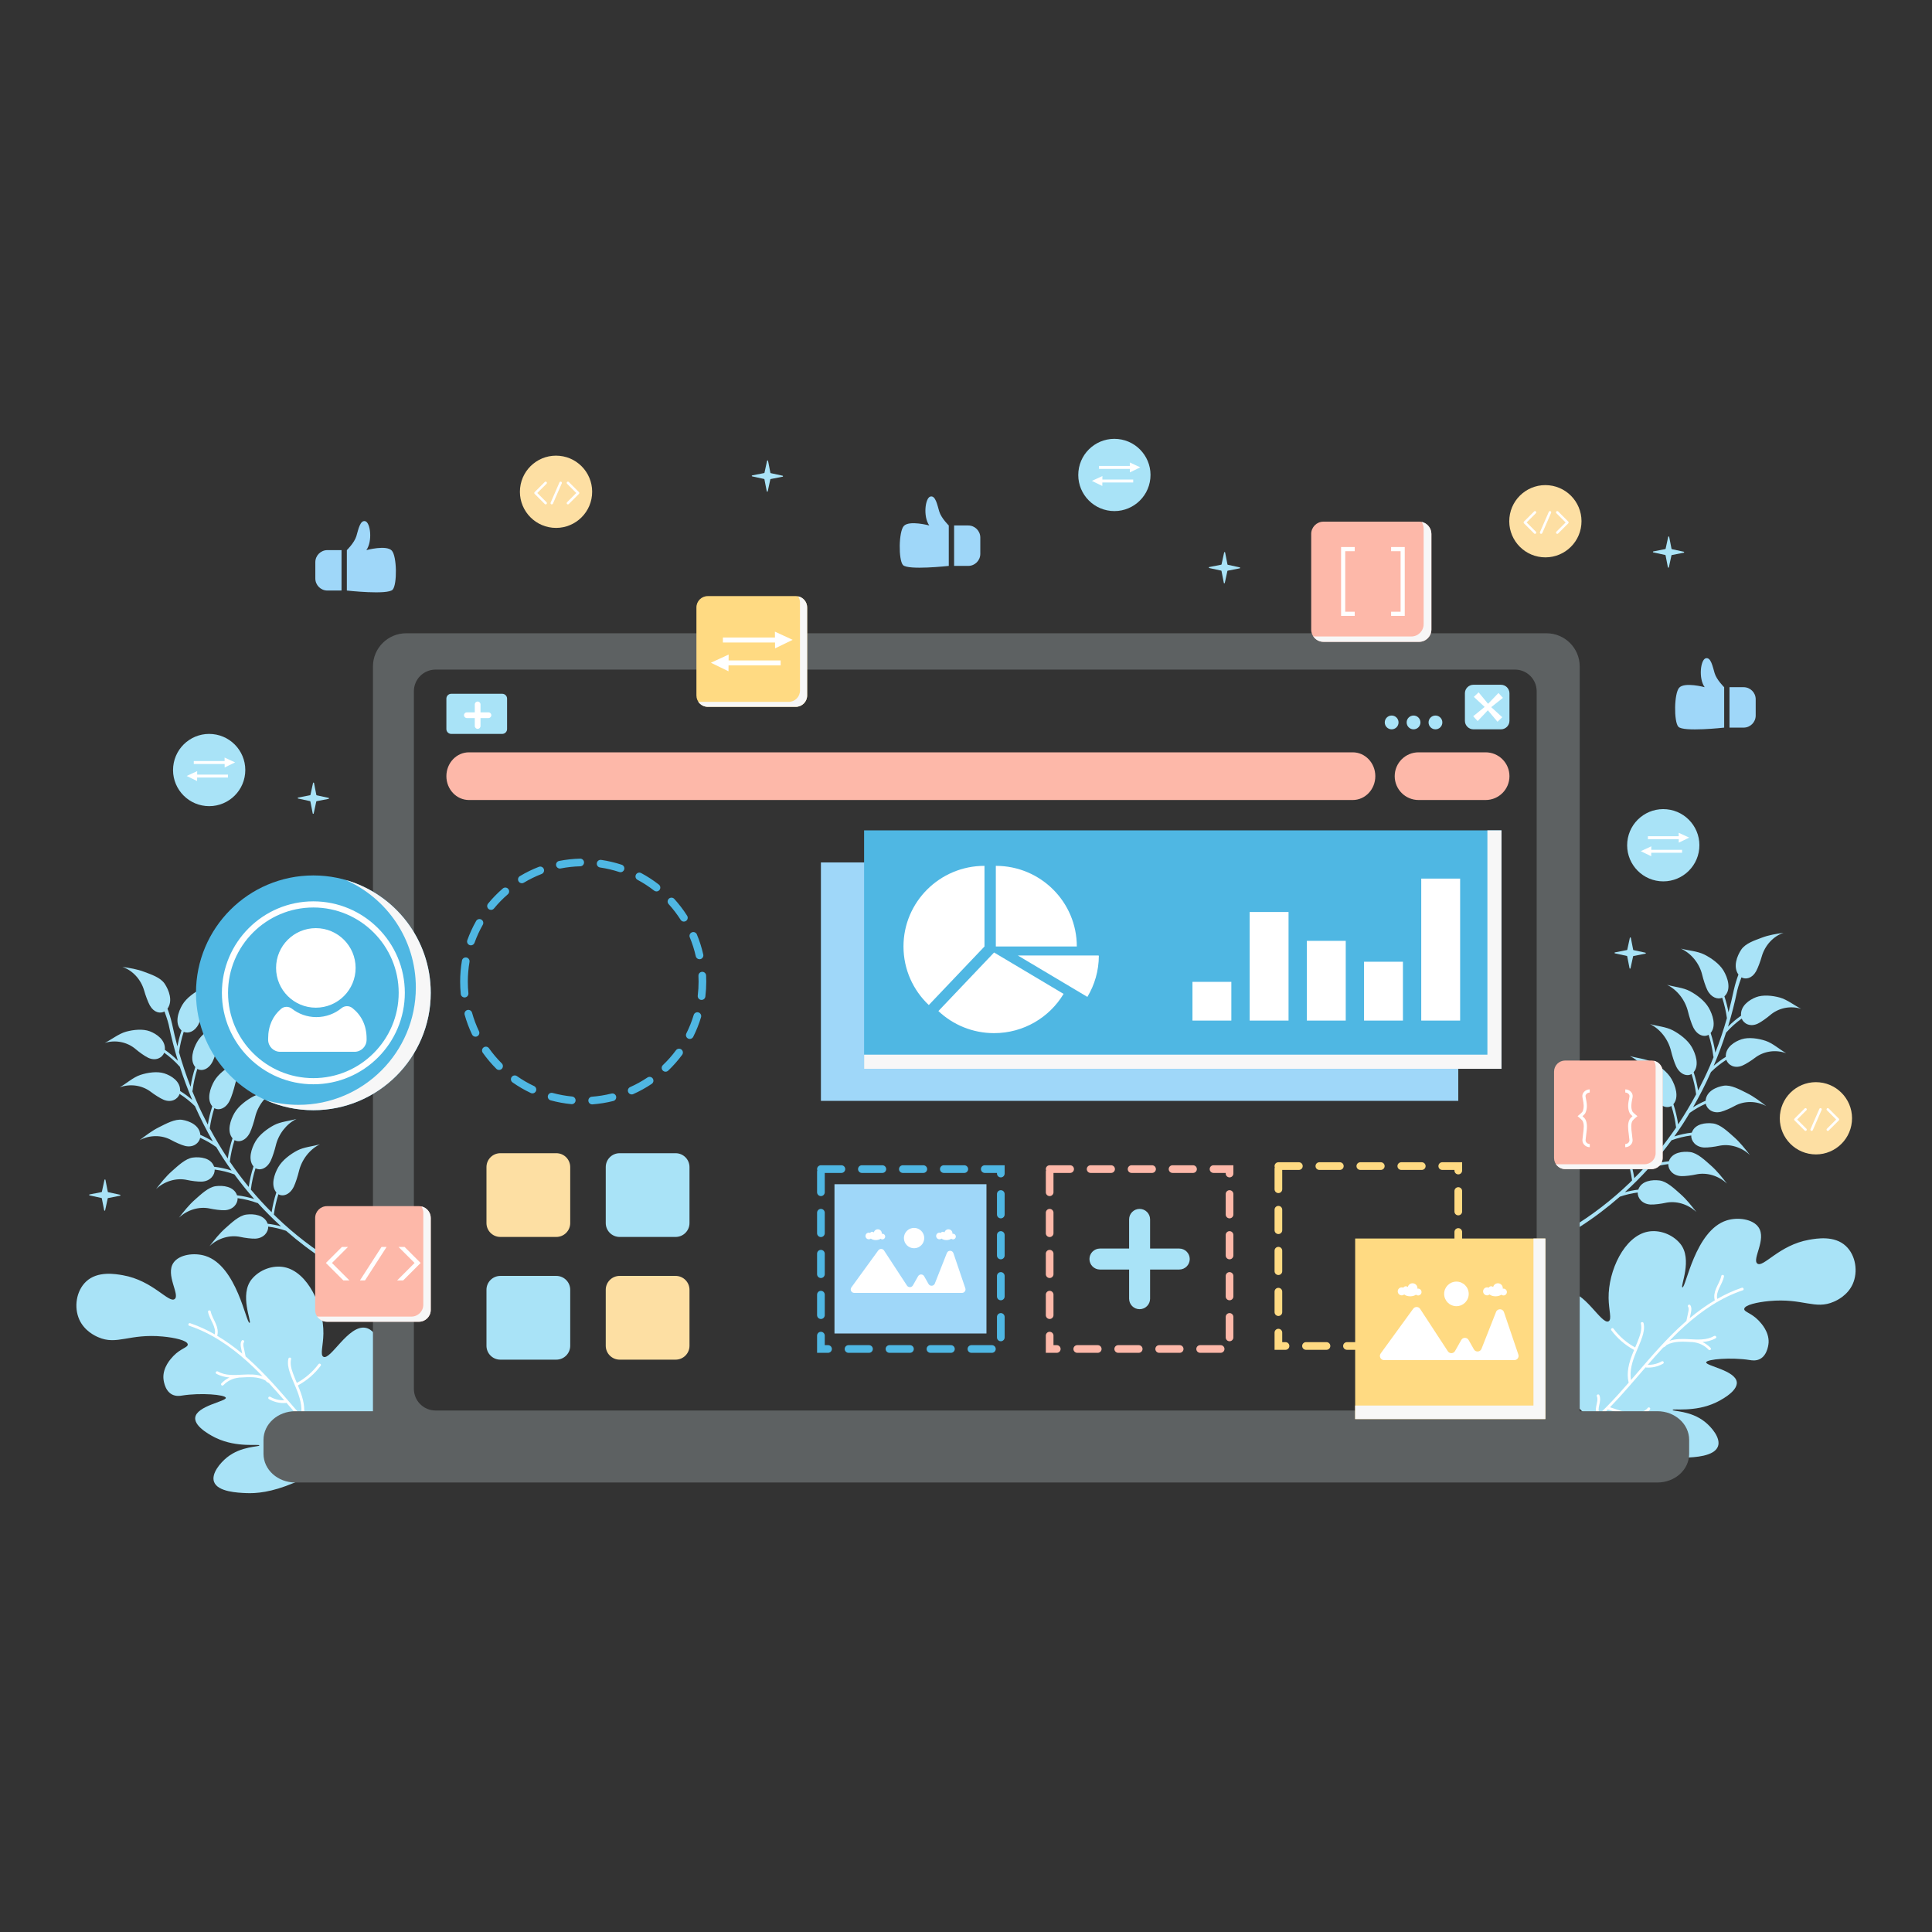 <svg id="SvgjsSvg1237" width="360" height="360" xmlns="http://www.w3.org/2000/svg" version="1.1" xmlns:xlink="http://www.w3.org/1999/xlink" xmlns:svgjs="http://svgjs.com/svgjs"><rect width="100%" height="100%" fill="#333333" stroke="none"/><defs id="SvgjsDefs1238"></defs><g id="SvgjsG1239"><svg xmlns="http://www.w3.org/2000/svg" width="360" height="360" enable-background="new 0 0 3000 2000" viewBox="0 0 3000 2000"><path fill="#a9e3f7" d="M444.265 1411.216c-9.038-3.131-18.347-5.308-27.79-6.525.309 8.334-6.693 17.97-19.922 18.663-5.958.307-17.079-1.261-22.855-2.552-16.578-3.693-35.047 1.708-48.297 14.127 7.674-9.813 15.417-19.7 24.631-27.809 9.21-8.107 21.026-19.681 32.589-21.144 11.173-1.411 28.145.23 32.979 14.256 7.037.821 14 2.157 20.849 4.025-12.551-11.424-24.605-23.47-36.105-36.122-.235.017-.484 0-.753-.102-9.924-3.674-20.192-6.176-30.624-7.506.332 8.345-6.67 18.011-19.922 18.704-5.959.309-17.078-1.261-22.852-2.548-16.582-3.697-35.054 1.706-48.303 14.123 7.679-9.816 15.422-19.7 24.632-27.808 9.214-8.108 21.03-19.682 32.593-21.142 11.171-1.413 28.145.23 32.979 14.258 9.044 1.056 17.972 2.976 26.682 5.762-10.789-12.239-21.082-24.995-30.823-38.263-9.911-3.67-20.169-6.172-30.59-7.502.334 8.351-6.675 18.014-19.918 18.707-5.963.311-17.082-1.26-22.86-2.546-16.578-3.698-35.05 1.706-48.299 14.123 7.681-9.816 15.424-19.7 24.634-27.811 9.214-8.106 21.028-19.679 32.593-21.14 11.173-1.413 28.146.23 32.977 14.262 9.208 1.075 18.297 3.046 27.156 5.914-4.577-6.407-9.056-12.906-13.376-19.538-3.61-5.551-7.025-11.25-10.453-16.937-7.878-5.658-16.254-10.449-24.991-14.341-1.716 8.239-10.712 15.667-23.476 12.59-5.754-1.39-15.97-6.083-21.159-8.986-14.899-8.322-33.802-8.291-49.417.094 9.681-7.42 19.443-14.885 30.172-20.196 10.733-5.313 24.777-13.272 36.147-11.418 10.981 1.795 26.754 8.221 27.978 23.306 6.72 2.893 13.243 6.301 19.503 10.229-10.22-17.665-19.478-35.989-27.878-54.808-7.316-7.23-15.297-13.569-23.802-18.974-2.714 7.974-12.509 14.061-24.692 9.096-5.487-2.239-14.946-8.432-19.696-12.094-13.617-10.509-32.217-13.274-48.639-7.229 10.459-5.965 20.893-15.59 32.117-19.295 11.231-3.708 26.169-5.938 37.124-2.403 10.579 3.413 25.281 12.154 24.598 27.36 6.569 4.085 12.853 8.704 18.774 13.845-7.17-16.848-13.587-34.085-19.252-51.658-.153-.095-.311-.172-.452-.33-7.216-8.048-15.204-15.169-23.797-21.298-3.063 7.847-13.103 13.432-25.03 7.803-5.363-2.536-14.511-9.245-19.065-13.165-13.094-11.253-31.503-15.017-48.139-9.851 10.696-5.405 21.783-14.374 33.145-17.486 11.357-3.105 26.078-4.647 36.836-.519 10.382 3.986 24.632 13.524 23.258 28.713 7.191 5.023 13.967 10.716 20.256 17.034-5.629-18.456-10.447-37.242-14.355-56.299-.116-.552-2.05-8.458-6.515-20.248-6.55 3.645-16.364 1.774-22.632-9.271-3.054-5.386-7.048-16.629-8.751-22.733-4.884-17.513-17.868-31.75-33.949-37.229 11.393 1.724 22.87 3.469 33.634 7.573 10.766 4.102 25.499 8.71 32.109 18.689 6.378 9.633 13.067 26.356 4.268 38.626 2.803 7.368 5.116 14.982 6.9 22.783.021.079.068.127.085.216.083.386.172.764.253 1.15.042.189.085.377.125.562 2.369 11.368 5.069 22.632 8.054 33.792 1.567-8.382 3.709-16.64 6.382-24.706-.067-.063-.145-.114-.214-.179-11.123-10.822-4.795-29.003 1.533-39.664 6.322-10.658 18.997-19.629 29.854-25.053 10.858-5.421 24.773-6.077 36.384-9.243-16.248 7.461-28.914 23.125-33.132 40.965-1.467 6.216-5.057 17.779-7.945 23.464-6.007 11.824-16.169 14.841-23.061 11.901-3.359 10.295-5.822 20.899-7.303 31.682 5.172 18.213 11.196 36.091 17.988 53.594 1.583-10.401 4.03-20.634 7.287-30.578-9.237-10.986-3.098-28.659 2.959-39.195 6.264-10.898 18.677-20.157 29.283-25.785 10.608-5.633 24.129-6.457 35.441-9.806-15.862 7.76-28.35 23.823-32.648 41.994-1.498 6.328-5.117 18.117-7.988 23.928-6.386 12.92-17.281 15.663-23.883 11.652-3.481 10.87-5.967 22.084-7.344 33.481-.052.465-.234.821-.462 1.133 1.948 4.838 3.958 9.646 6.025 14.42 5.548 12.795 11.66 25.252 18.051 37.526 1.589-9.66 3.911-19.171 6.944-28.431-9.21-10.988-3.077-28.645 2.973-39.172 6.266-10.901 18.685-20.158 29.285-25.785 10.604-5.631 24.132-6.459 35.448-9.806-15.868 7.762-28.354 23.82-32.653 41.991-1.498 6.33-5.116 18.119-7.988 23.933-6.378 12.901-17.256 15.652-23.858 11.667-3.272 10.241-5.658 20.789-7.075 31.506 8.598 16.071 17.916 31.638 27.904 46.676 1.579-10.662 4.069-21.152 7.401-31.341-9.239-10.986-3.102-28.661 2.957-39.194 6.266-10.899 18.681-20.155 29.285-25.788 10.604-5.629 24.132-6.455 35.444-9.804-15.864 7.764-28.35 23.823-32.649 41.992-1.498 6.332-5.116 18.119-7.992 23.931-6.382 12.921-17.283 15.662-23.883 11.649-3.478 10.875-5.963 22.086-7.341 33.483 0 .006-.004.006-.004.012 9.214 13.557 19.04 26.592 29.341 39.186 1.548-10.822 4.048-21.467 7.434-31.804-9.086-10.836-3.033-28.256 2.936-38.641 6.181-10.751 18.428-19.884 28.891-25.439 10.461-5.554 23.802-6.37 34.964-9.67-15.652 7.658-27.968 23.5-32.213 41.423-1.475 6.247-5.044 17.874-7.88 23.608-6.287 12.731-17.021 15.445-23.532 11.511-3.436 10.718-5.886 21.777-7.241 33.014-.01.052-.035.081-.044.133 10.241 12.276 21.047 23.99 32.282 35.231 1.577-10.463 4.037-20.758 7.309-30.763-9.234-10.984-3.097-28.659 2.961-39.192 6.262-10.901 18.677-20.157 29.281-25.788 10.604-5.631 24.136-6.455 35.444-9.804-15.864 7.76-28.35 23.823-32.648 41.994-1.498 6.328-5.117 18.117-7.988 23.926-6.378 12.906-17.256 15.657-23.858 11.671-3.264 10.22-5.646 20.746-7.062 31.439 1.297 1.274 2.521 2.623 3.824 3.88 55.917 53.772 122.719 94.191 194.942 117.939 3.214 1.058 1.676 6.631-1.54 5.575-40.794-13.414-79.902-32.035-116.314-55.409C484.468 1443.927 463.802 1428.306 444.265 1411.216zM332.306 1800.864c5.544 15.789 36.993 17.096 50.26 17.617 15.054.564 38.224-.89 73.999-15.955 18.424-7.772 43.002-18.119 68.026-38.674 1.068-.915 2.168-1.795 3.247-2.77 3.581-3.036 7.123-6.255 10.664-9.751 10.015-9.887 74.084-73.005 59.762-141.964-.672-3.291-9.471-43.81-30.876-47.592-26.622-4.689-54.065 50.774-65.177 45.031-5.515-2.853-.257-17.239-.031-36.122.523-42.253-24.217-95.969-60.922-103.075-17.354-3.365-37.884 3.627-50.239 18.565-19.895 24.099.301 66.75-3.438 67.887-5.305 1.568-19.547-88.502-68.835-103.947-17.372-5.434-40.562-2.099-49.342 10.623-12.953 18.698 10.481 49.84 1.807 56.411-9.172 6.914-33.775-28.758-80.252-36.939-11.911-2.102-39.545-6.965-57.256 9.751-15.405 14.484-19.16 40.021-10.544 59.086 7.982 17.667 24.593 25.293 29.115 27.248 29.576 13.087 48.023-5.851 100.448-.963 18.325 1.716 38.392 6.079 38.834 12.291.33 4.709-10.776 6.066-22.036 17.665-.243.247-.581.573-1.036 1.1-3.4 3.604-15.48 16.569-14.77 33.28.004.757 1.004 18.988 13.21 25.553 6.31 3.368 12.897 2.241 15.895 1.751 29.07-4.602 66.771-1.359 67.851 3.463 1.245 5.508-45.631 12.521-47.535 30.885-1.587 15.274 28.765 29.877 32.632 31.697 32.75 15.415 66.781 8.751 66.978 11.382.189 2.419-28.037.768-50.185 18.578C342.209 1771.269 327.818 1788.112 332.306 1800.864z" class="colorFEB7A3 svgShape"></path><path fill="#ffffff" d="M344.103,1651.195c1.015,0.72,2.183,0.33,2.969-0.462c6.181-6.544,14.7-10.583,23.576-11.52
			c0.178,0.021,0.312-0.087,0.436-0.128c0.643-0.027,1.28-0.044,1.925-0.066c13.096-0.714,26.916-1.892,38.937,4.44
			c0.052,0.066,0.145,0.046,0.205,0.052c0.042,0.127,0.094,0.253,0.146,0.32c1.338,1.666,3.195,2.963,5.177,3.727
			c8.135,8.786,16.042,17.764,23.908,26.824c-7.461,0.179-14.997-1.591-21.482-5.312c-1-0.564-2.216-0.514-2.961,0.463
			c-0.616,0.873-0.508,2.372,0.492,2.938c8.021,4.619,17.167,6.748,26.375,6.09c0.367-0.017,0.654-0.139,0.919-0.353
			c9.017,10.434,17.969,20.922,27.061,31.24c9.167,10.475,18.561,20.828,28.263,30.82c-9.916,3.247-19.972,6.938-30.248,8.718
			c-10.027,1.751-21.611,0.595-28.491-7.778c-1.741-2.106-5.035,0.538-3.333,2.67c5.305,6.409,13.061,9.326,21.069,9.905
			c-5.446,5.351-9.926,11.563-13.087,18.532c-1.125,2.486,2.867,3.988,3.958,1.527c3.448-7.575,8.494-14.301,14.851-19.673
			c0.133-0.106,0.18-0.253,0.286-0.391c0.946-0.049,1.832-0.103,2.76-0.242c5.913-0.747,11.654-2.455,17.339-4.225
			c6.063-1.851,12.167-3.791,18.231-5.704c6.855,6.976,13.909,13.735,21.206,20.244c1.068-0.915,2.168-1.795,3.247-2.77
			c-2.961-2.602-5.882-5.291-8.77-8.005c3.363-4.063,3.26-9.78,2.276-14.623c-0.996-4.997-3.042-10.412-0.919-15.339
			c1.035-2.527-2.897-4.021-3.957-1.529c-2.135,5.048-0.909,10.403,0.294,15.511c0.954,4.266,1.83,9.249-0.797,12.996
			c-3.485-3.33-6.934-6.743-10.351-10.185l-0.027-0.035c-12.011-12.188-23.445-24.949-34.68-37.871
			c0.073-0.114,0.146-0.227,0.193-0.374c3.602-15.082-0.56-30.503-6.143-44.563c-0.706-1.839-1.51-3.656-2.249-5.474
			c0.205-0.218,0.415-0.438,0.5-0.67c13.629-7.481,25.474-17.743,34.736-30.201c1.639-2.187-1.764-4.653-3.397-2.467
			c-8.971,12.003-20.418,21.943-33.591,29.113c0,0,0,0-0.033,0.025c-2.098-4.934-4.197-9.87-6.003-14.926
			c-2.614-7.146-4.614-14.621-2.896-22.231c0.625-2.633-3.61-3.071-4.199-0.463c-1.643,7.224-0.112,14.527,2.168,21.393
			c2.712,8.158,6.285,15.957,9.573,23.878c5.608,13.546,10.31,28.209,7.868,42.96c-2.187-2.513-4.338-4.999-6.494-7.479
			c-24.596-28.568-49.091-57.488-77.453-82.433c-0.664-0.62-1.39-1.187-2.083-1.78c-0.946-4.38-1.859-8.791-2.774-13.141
			c-0.577-2.766-1.633-6.399,0.164-8.937c1.527-2.261-1.909-4.701-3.456-2.475c-2.247,3.274-1.862,7.232-1.121,10.955
			c0.637,3.045,1.303,6.123,1.938,9.168c-12.266-10.183-25.223-19.592-38.929-27.688c0.04-0.087,0.073-0.112,0.11-0.201
			c1.716-6.185,0.338-12.405-2.116-18.26c-2.666-6.395-6.623-12.355-7.988-19.244c-0.521-2.699-4.718-2.069-4.195,0.63
			c1.278,6.576,4.654,12.289,7.457,18.302c2.322,5.083,4.315,10.917,3.002,16.571c-12.175-6.926-24.881-12.816-38.163-17.314
			c-2.604-0.865-4.131,3.096-1.527,3.961c4.125,1.394,8.214,2.878,12.219,4.529c32.935,13.461,61.797,35.275,87.396,59.702
			c4.803,4.628,9.557,9.403,14.19,14.22c-9.86-3.361-20.632-3.091-30.989-2.498c-12.789,0.685-26.719,1.73-38.273-4.974
			c-2.34-1.355-4.838,2.077-2.473,3.459c6.393,3.679,13.351,5.266,20.474,5.898c-4.743,2.271-9.065,5.405-12.704,9.254
			C342.85,1649.085,343.294,1650.588,344.103,1651.195z" class="colorFFF svgShape"></path><path fill="#a9e3f7" d="M2515.23 1358.247c9.042-3.129 18.349-5.307 27.789-6.527-.307 8.341 6.695 17.974 19.922 18.665 5.958.312 17.084-1.257 22.856-2.547 16.577-3.698 35.05 1.705 48.299 14.125-7.679-9.816-15.422-19.698-24.633-27.809-9.214-8.108-21.025-19.681-32.592-21.144-11.17-1.414-28.144.232-32.975 14.254-7.035.821-14.007 2.159-20.854 4.026 12.555-11.424 24.608-23.472 36.106-36.124.234.018.485.004.755-.098 9.921-3.676 20.191-6.178 30.626-7.508-.334 8.345 6.67 18.009 19.918 18.703 5.958.311 17.082-1.258 22.858-2.546 16.576-3.695 35.048 1.705 48.297 14.127-7.676-9.818-15.424-19.702-24.631-27.811-9.212-8.108-21.026-19.684-32.591-21.144-11.173-1.409-28.147.228-32.977 14.255-9.044 1.058-17.972 2.978-26.682 5.766 10.788-12.241 21.081-24.997 30.819-38.267 9.911-3.67 20.168-6.166 30.594-7.496-.334 8.343 6.669 18.009 19.918 18.702 5.963.311 17.079-1.259 22.856-2.55 16.578-3.695 35.052 1.709 48.301 14.127-7.678-9.817-15.42-19.7-24.635-27.811-9.21-8.108-21.026-19.679-32.594-21.142-11.168-1.411-28.149.23-32.975 14.262-9.203 1.079-18.294 3.046-27.158 5.917 4.577-6.411 9.061-12.907 13.38-19.54 3.612-5.548 7.023-11.25 10.447-16.935 7.884-5.66 16.255-10.455 24.992-14.343 1.718 8.241 10.715 15.671 23.481 12.588 5.753-1.388 15.965-6.083 21.157-8.981 14.901-8.324 33.799-8.291 49.415.089-9.68-7.419-19.438-14.884-30.171-20.196-10.733-5.312-24.775-13.268-36.145-11.412-10.984 1.793-26.757 8.217-27.977 23.3-6.72 2.892-13.245 6.303-19.502 10.232 10.216-17.663 19.474-35.991 27.874-54.809 7.32-7.23 15.302-13.569 23.802-18.974 2.716 7.971 12.509 14.061 24.696 9.093 5.49-2.236 14.947-8.432 19.69-12.094 13.623-10.507 32.221-13.27 48.646-7.229-10.466-5.961-20.893-15.585-32.122-19.293-11.231-3.708-26.165-5.94-37.12-2.402-10.579 3.413-25.281 12.152-24.596 27.364-6.577 4.083-12.855 8.702-18.777 13.841 7.171-16.849 13.586-34.084 19.25-51.658.154-.095.312-.172.455-.33 7.216-8.05 15.202-15.168 23.796-21.299 3.061 7.847 13.105 13.436 25.026 7.803 5.369-2.533 14.515-9.243 19.075-13.165 13.087-11.249 31.5-15.017 48.135-9.847-10.694-5.407-21.788-14.378-33.145-17.486-11.364-3.11-26.078-4.647-36.834-.523-10.39 3.988-24.64 13.526-23.266 28.72-7.187 5.017-13.967 10.709-20.254 17.031 5.633-18.455 10.445-37.24 14.359-56.301.114-.552 2.044-8.459 6.51-20.246 6.555 3.644 16.368 1.772 22.634-9.274 3.051-5.384 7.051-16.63 8.752-22.731 4.889-17.513 17.87-31.752 33.952-37.228-11.399 1.722-22.875 3.469-33.639 7.569-10.762 4.102-25.501 8.714-32.106 18.691-6.377 9.631-13.069 26.354-4.271 38.626-2.803 7.372-5.113 14.982-6.897 22.785-.025.081-.07.128-.091.213-.074.384-.17.766-.251 1.151-.04.185-.081.376-.12.561-2.37 11.368-5.068 22.632-8.057 33.79-1.569-8.384-3.712-16.636-6.382-24.704.066-.064.145-.114.216-.18 11.116-10.82 4.788-29.001-1.531-39.664-6.324-10.656-19.005-19.631-29.856-25.051-10.857-5.421-24.777-6.079-36.383-9.245 16.241 7.461 28.914 23.127 33.126 40.966 1.472 6.216 5.058 17.781 7.95 23.468 6.001 11.82 16.167 14.835 23.062 11.899 3.354 10.291 5.822 20.899 7.301 31.682-5.17 18.21-11.195 36.086-17.992 53.589-1.577-10.399-4.029-20.632-7.284-30.578 9.234-10.986 3.101-28.659-2.957-39.193-6.266-10.901-18.681-20.158-29.286-25.789-10.604-5.629-24.132-6.454-35.441-9.803 15.861 7.763 28.347 23.822 32.646 41.993 1.503 6.33 5.121 18.117 7.992 23.928 6.386 12.922 17.283 15.663 23.881 11.654 3.486 10.87 5.971 22.083 7.349 33.479.053.464.234.821.46 1.135-1.946 4.838-3.952 9.646-6.023 14.419-5.548 12.795-11.667 25.25-18.057 37.529-1.582-9.663-3.905-19.173-6.942-28.433 9.209-10.984 3.079-28.644-2.973-39.174-6.268-10.896-18.681-20.156-29.286-25.785-10.606-5.631-24.132-6.457-35.441-9.803 15.86 7.762 28.347 23.82 32.647 41.991 1.502 6.333 5.116 18.119 7.986 23.931 6.384 12.905 17.262 15.654 23.86 11.669 3.272 10.243 5.66 20.787 7.075 31.503-8.594 16.071-17.912 31.639-27.902 46.678-1.577-10.66-4.066-21.152-7.403-31.339 9.239-10.984 3.099-28.659-2.958-39.199-6.266-10.896-18.676-20.154-29.279-25.785-10.606-5.631-24.135-6.457-35.444-9.803 15.861 7.762 28.35 23.823 32.653 41.994 1.492 6.328 5.112 18.115 7.986 23.928 6.384 12.921 17.279 15.661 23.88 11.652 3.481 10.87 5.967 22.085 7.345 33.482 0 .004.005.006.005.008-9.214 13.561-19.047 26.594-29.342 39.188-1.548-10.824-4.05-21.47-7.436-31.804 9.083-10.839 3.033-28.256-2.938-38.641-6.183-10.751-18.424-19.885-28.889-25.439-10.463-5.556-23.806-6.37-34.962-9.67 15.648 7.658 27.97 23.5 32.207 41.427 1.482 6.243 5.05 17.872 7.88 23.603 6.295 12.732 17.026 15.445 23.537 11.513 3.435 10.719 5.888 21.777 7.245 33.016.004.048.029.079.042.128-10.245 12.281-21.047 23.993-32.28 35.234-1.584-10.465-4.039-20.756-7.315-30.763 9.239-10.986 3.1-28.659-2.957-39.195-6.268-10.898-18.681-20.156-29.281-25.785-10.61-5.631-24.136-6.457-35.446-9.805 15.859 7.764 28.348 23.822 32.65 41.993 1.498 6.329 5.113 18.118 7.986 23.931 6.376 12.903 17.254 15.654 23.86 11.669 3.258 10.218 5.646 20.743 7.063 31.438-1.296 1.272-2.52 2.623-3.829 3.882-55.916 53.768-122.715 94.19-194.942 117.937-3.212 1.056-1.673 6.629 1.546 5.573 40.788-13.414 79.902-32.034 116.313-55.407C2475.03 1390.958 2495.694 1375.339 2515.23 1358.247zM2667.697 1745.787c-5.548 15.789-36.998 17.094-50.268 17.617-15.05.563-38.218-.892-73.995-15.955-18.424-7.772-43-18.119-68.026-38.674-1.068-.915-2.167-1.796-3.251-2.77-3.577-3.038-7.118-6.258-10.66-9.753-10.013-9.886-74.085-73.003-59.762-141.963.668-3.291 9.471-43.809 30.877-47.593 26.624-4.691 54.064 50.776 65.177 45.031 5.515-2.851.258-17.237.031-36.12-.521-42.255 24.217-95.971 60.917-103.075 17.357-3.369 37.884 3.627 50.243 18.563 19.897 24.101-.299 66.75 3.44 67.885 5.299 1.572 19.545-88.502 68.833-103.945 17.374-5.434 40.563-2.097 49.342 10.625 12.953 18.696-10.478 49.838-1.801 56.411 9.162 6.911 33.774-28.761 80.249-36.941 11.909-2.102 39.543-6.963 57.257 9.753 15.401 14.48 19.157 40.02 10.542 59.085-7.984 17.667-24.594 25.292-29.115 27.246-29.579 13.089-48.025-5.849-100.448-.961-18.327 1.712-38.394 6.079-38.834 12.289-.332 4.71 10.776 6.069 22.035 17.665.244.249.581.573 1.031 1.102 3.405 3.602 15.487 16.564 14.775 33.277-.005.76-1.004 18.991-13.208 25.553-6.312 3.368-12.899 2.241-15.902 1.749-29.063-4.598-66.771-1.356-67.847 3.465-1.245 5.511 45.63 12.521 47.535 30.887 1.587 15.272-28.765 29.876-32.632 31.695-32.75 15.415-66.781 8.751-66.978 11.384-.187 2.417 28.038.768 50.184 18.574C2657.792 1716.192 2672.183 1733.035 2667.697 1745.787z" class="colorFEB7A3 svgShape"></path><path fill="#ffffff" d="M2655.896,1596.118c-1.012,0.718-2.182,0.33-2.97-0.462c-6.18-6.546-14.699-10.585-23.575-11.519
			c-0.178,0.021-0.311-0.087-0.435-0.133c-0.644-0.023-1.282-0.04-1.922-0.067c-13.102-0.709-26.92-1.89-38.939,4.442
			c-0.054,0.067-0.147,0.048-0.208,0.052c-0.045,0.129-0.093,0.255-0.145,0.32c-1.338,1.664-3.195,2.961-5.174,3.726
			c-8.137,8.787-16.042,17.764-23.911,26.823c7.458,0.181,14.997-1.587,21.483-5.307c1.002-0.566,2.22-0.519,2.965,0.46
			c0.612,0.874,0.504,2.374-0.496,2.938c-8.021,4.619-17.167,6.747-26.373,6.091c-0.366-0.019-0.653-0.141-0.918-0.354
			c-9.019,10.436-17.972,20.92-27.068,31.24c-9.162,10.478-18.557,20.831-28.262,30.823c9.915,3.247,19.975,6.938,30.252,8.716
			c10.023,1.753,21.613,0.598,28.491-7.778c1.74-2.104,5.039,0.539,3.332,2.666c-5.306,6.415-13.061,9.332-21.07,9.911
			c5.447,5.349,9.926,11.561,13.088,18.528c1.124,2.486-2.868,3.99-3.959,1.531c-3.448-7.575-8.495-14.302-14.852-19.675
			c-0.132-0.106-0.18-0.251-0.286-0.388c-0.951-0.052-1.833-0.104-2.759-0.247c-5.914-0.745-11.653-2.45-17.344-4.22
			c-6.056-1.851-12.16-3.793-18.227-5.704c-6.855,6.975-13.91,13.733-21.207,20.243c-1.068-0.915-2.167-1.796-3.251-2.77
			c2.965-2.604,5.887-5.291,8.775-8.009c-3.364-4.063-3.264-9.778-2.276-14.621c0.996-4.996,3.042-10.409,0.921-15.339
			c-1.038-2.524,2.894-4.021,3.954-1.526c2.137,5.045,0.908,10.403-0.295,15.511c-0.954,4.263-1.83,9.249,0.797,12.994
			c3.485-3.33,6.934-6.743,10.353-10.185l0.025-0.034c12.013-12.187,23.445-24.951,34.68-37.871
			c-0.073-0.116-0.15-0.228-0.193-0.374c-3.603-15.081,0.556-30.503,6.143-44.564c0.708-1.842,1.51-3.656,2.251-5.473
			c-0.208-0.218-0.415-0.44-0.502-0.67c-13.627-7.484-25.474-17.744-34.735-30.201c-1.64-2.189,1.763-4.656,3.397-2.471
			c8.97,12.005,20.417,21.945,33.589,29.113c0,0,0,0,0.031,0.029c2.1-4.938,4.199-9.872,6.004-14.926
			c2.614-7.146,4.616-14.623,2.896-22.233c-0.625-2.631,3.606-3.071,4.2-0.461c1.643,7.222,0.112,14.523-2.166,21.393
			c-2.714,8.158-6.291,15.957-9.576,23.878c-5.608,13.546-10.31,28.207-7.865,42.961c2.185-2.513,4.336-4.999,6.492-7.48
			c24.597-28.567,49.091-57.49,77.454-82.437c0.663-0.616,1.392-1.187,2.085-1.776c0.943-4.382,1.856-8.791,2.771-13.144
			c0.577-2.766,1.633-6.4-0.164-8.936c-1.528-2.26,1.909-4.7,3.461-2.476c2.242,3.276,1.858,7.23,1.116,10.955
			c-0.635,3.046-1.303,6.122-1.938,9.166c12.266-10.179,25.223-19.588,38.931-27.684c-0.046-0.089-0.074-0.114-0.112-0.202
			c-1.716-6.187-0.334-12.405,2.116-18.262c2.662-6.397,6.623-12.355,7.987-19.242c0.523-2.699,4.719-2.068,4.195,0.631
			c-1.278,6.573-4.657,12.287-7.457,18.302c-2.321,5.083-4.315,10.917-2.995,16.569c12.17-6.926,24.874-12.814,38.157-17.312
			c2.604-0.865,4.131,3.094,1.527,3.961c-4.123,1.393-8.21,2.874-12.218,4.529c-32.94,13.461-61.797,35.275-87.396,59.702
			c-4.803,4.626-9.556,9.403-14.189,14.221c9.86-3.363,20.631-3.092,30.989-2.504c12.795,0.689,26.715,1.736,38.273-4.969
			c2.341-1.353,4.838,2.079,2.478,3.461c-6.397,3.678-13.356,5.264-20.483,5.896c4.745,2.272,9.069,5.405,12.708,9.255
			C2657.149,1594.006,2656.705,1595.51,2655.896,1596.118z" class="colorFFF svgShape"></path><path fill="#5d6162" d="M2573.593,1691.321H458.494c-27.242,0-49.328,19.922-49.328,44.498v21.708
			c0,24.576,22.086,44.5,49.328,44.5h2115.099c27.242,0,49.33-19.924,49.33-44.5v-21.708
			C2622.923,1711.244,2600.835,1691.321,2573.593,1691.321z" class="color4D4D4D svgShape"></path><path fill="#5d6162" d="M2401.403,483.342H630.659c-28.424,0-51.544,23.067-51.544,51.542v1160.245
			c0,28.479,23.12,51.544,51.544,51.544h1770.744c28.45,0,51.569-23.065,51.569-51.544V534.884
			C2452.972,506.41,2429.853,483.342,2401.403,483.342z M2386.148,1656.598c0,18.588-15.084,33.622-33.647,33.622H676.344
			c-18.609,0-33.672-15.034-33.672-33.622V573.392c0-18.561,15.063-33.645,33.672-33.645h1676.157
			c18.563,0,33.647,15.083,33.647,33.645V1656.598z" class="color4D4D4D svgShape"></path><path fill="#fdb8a9" d="M2100.548 668.205H728.174c-19.35 0-35.035 16.578-35.035 37.022 0 20.449 15.685 37.026 35.035 37.026h1372.374c19.354 0 35.042-16.578 35.042-37.026C2135.589 684.783 2119.902 668.205 2100.548 668.205zM2306.858 742.254h-104.144c-20.448 0-37.026-16.578-37.026-37.026l0 0c0-20.445 16.578-37.022 37.026-37.022h104.144c20.451 0 37.024 16.578 37.024 37.022l0 0C2343.882 725.676 2327.309 742.254 2306.858 742.254z" class="colorFE8765 svgShape"></path><path fill="#a9e3f7" d="M2330.641,632.492h-42.698c-7.316,0-13.245-5.932-13.245-13.243v-42.701
				c0-7.313,5.929-13.243,13.245-13.243h42.698c7.312,0,13.241,5.93,13.241,13.243v42.701
				C2343.882,626.56,2337.952,632.492,2330.641,632.492z" class="colorFEB7A3 svgShape"></path><path fill="#ffffff" d="M2325.313,620.728c2.463-2.345,4.927-4.687,7.391-7.032c-5.702-5.211-11.404-10.421-17.107-15.633
				c6.036-4.82,12.073-9.64,18.113-14.461c-2.301-2.502-4.608-5.004-6.913-7.506c-5.376,5.587-10.758,11.173-16.14,16.76
				c-4.895-5.93-9.789-11.857-14.677-17.788c-2.469,2.345-4.93,4.689-7.399,7.034c5.589,5.206,11.171,10.411,16.759,15.619
				c-5.92,4.824-11.841,9.65-17.758,14.474c2.306,2.502,4.607,5.006,6.908,7.506c5.274-5.589,10.552-11.179,15.833-16.771
				C2315.315,608.862,2320.317,614.796,2325.313,620.728z" class="colorFFF svgShape"></path><path fill="#a9e3f7" d="M2150.241 621.784c0-5.913 4.791-10.706 10.708-10.706 5.911 0 10.702 4.792 10.702 10.706 0 5.916-4.791 10.708-10.702 10.708C2155.032 632.492 2150.241 627.699 2150.241 621.784zM2184.253 621.784c0-5.913 4.792-10.706 10.706-10.706 5.915 0 10.706 4.792 10.706 10.706 0 5.916-4.79 10.708-10.706 10.708C2189.045 632.492 2184.253 627.699 2184.253 621.784zM2218.267 621.784c0-5.913 4.793-10.706 10.708-10.706 5.911 0 10.704 4.792 10.704 10.706 0 5.916-4.793 10.708-10.704 10.708C2223.06 632.492 2218.267 627.699 2218.267 621.784zM779.842 577.301h-79.167c-4.162 0-7.536 3.375-7.536 7.538v47.234c0 4.162 3.374 7.538 7.536 7.538h79.167c4.162 0 7.537-3.375 7.537-7.538v-47.234C787.379 580.676 784.004 577.301 779.842 577.301z" class="colorFEB7A3 svgShape"></path><path fill="#ffffff" d="M758.482,606.124h-12.341v-12.341c0-2.455-1.99-4.442-4.442-4.442c-2.45,0-4.44,1.988-4.44,4.442v12.341
			h-12.341c-2.453,0-4.442,1.987-4.442,4.44c0,2.448,1.99,4.438,4.442,4.438h12.341v12.343c0,2.452,1.99,4.44,4.44,4.44
			c2.452,0,4.442-1.988,4.442-4.44v-12.343h12.341c2.45,0,4.44-1.99,4.44-4.438C762.922,608.111,760.932,606.124,758.482,606.124z" class="colorFFF svgShape"></path><path fill="#4fb7e3" d="M919.547,1214.859c-3.089,0-5.701-2.383-5.937-5.517c-0.243-3.28,2.219-6.139,5.502-6.382
					c10.229-0.766,20.435-2.415,30.337-4.904c3.175-0.795,6.43,1.131,7.234,4.326c0.799,3.191-1.139,6.426-4.33,7.233
					c-10.561,2.653-21.449,4.413-32.358,5.228C919.845,1214.854,919.697,1214.859,919.547,1214.859z M887.81,1214.533
					c-0.189,0-0.38-0.01-0.573-0.029c-10.89-1.038-21.739-3.025-32.242-5.903c-3.175-0.865-5.044-4.146-4.177-7.319
					c0.869-3.17,4.149-5.036,7.323-4.171c9.845,2.697,20.013,4.557,30.224,5.534c3.278,0.313,5.683,3.222,5.37,6.494
					C893.44,1212.224,890.843,1214.533,887.81,1214.533z M980.917,1199.415c-2.276,0-4.453-1.315-5.442-3.531
					c-1.343-3.009,0.008-6.529,3.013-7.868c9.334-4.162,18.378-9.17,26.88-14.882c2.739-1.83,6.436-1.11,8.266,1.621
					c1.834,2.734,1.109,6.436-1.622,8.27c-9.067,6.091-18.714,11.432-28.669,15.872
					C982.55,1199.249,981.73,1199.415,980.917,1199.415z M826.765,1197.8c-0.852,0-1.72-0.182-2.537-0.57
					c-9.867-4.65-19.407-10.194-28.35-16.482c-2.693-1.892-3.34-5.608-1.452-8.299c1.899-2.691,5.61-3.338,8.303-1.452
					c8.388,5.896,17.329,11.096,26.578,15.455c2.977,1.403,4.251,4.951,2.849,7.93C831.137,1196.535,828.998,1197.8,826.765,1197.8z
					 M1033.444,1164.135c-1.573,0-3.135-0.618-4.311-1.844c-2.272-2.38-2.187-6.15,0.197-8.421
					c7.409-7.079,14.254-14.833,20.341-23.055c1.959-2.643,5.685-3.199,8.335-1.241c2.643,1.955,3.199,5.687,1.241,8.333
					c-6.49,8.764-13.789,17.036-21.69,24.58C1036.401,1163.587,1034.926,1164.135,1033.444,1164.135z M774.972,1161.421
					c-1.527,0-3.046-0.579-4.208-1.734c-7.731-7.703-14.854-16.123-21.163-25.021c-1.905-2.685-1.272-6.403,1.411-8.304
					c2.687-1.906,6.403-1.274,8.308,1.411c5.926,8.353,12.602,16.25,19.853,23.47c2.332,2.324,2.341,6.096,0.017,8.426
					C778.026,1160.838,776.495,1161.421,774.972,1161.421z M1071.101,1113.27c-0.896,0-1.817-0.203-2.672-0.635
					c-2.938-1.477-4.125-5.056-2.647-8c4.602-9.154,8.431-18.762,11.382-28.553c0.951-3.149,4.27-4.934,7.424-3.988
					c3.148,0.952,4.936,4.274,3.986,7.428c-3.147,10.444-7.235,20.698-12.148,30.468
					C1075.383,1112.068,1073.284,1113.27,1071.101,1113.27z M738.394,1109.794c-2.231,0-4.361-1.253-5.386-3.396
					c-4.698-9.859-8.565-20.192-11.494-30.705c-0.886-3.172,0.971-6.453,4.141-7.338c3.172-0.888,6.455,0.969,7.336,4.141
					c2.745,9.855,6.37,19.534,10.774,28.777c1.413,2.969,0.159,6.525-2.82,7.94C740.12,1109.605,739.249,1109.794,738.394,1109.794z
					 M1089.382,1052.678c-0.238,0-0.483-0.017-0.724-0.045c-3.268-0.394-5.594-3.363-5.202-6.629
					c0.87-7.143,1.305-14.448,1.305-21.708c0-3.01-0.073-6.046-0.226-9.019c-0.16-3.289,2.374-6.083,5.654-6.245
					c3.287-0.147,6.087,2.365,6.252,5.652c0.157,3.17,0.234,6.407,0.234,9.613c0,7.737-0.469,15.523-1.39,23.138
					C1094.922,1050.458,1092.355,1052.678,1089.382,1052.678z M721.394,1048.841c-3.029,0-5.619-2.294-5.922-5.367
					c-0.632-6.33-0.95-12.776-0.95-19.179c0-10.961,0.934-21.943,2.776-32.651c0.562-3.243,3.645-5.407,6.884-4.859
					c3.243,0.56,5.415,3.641,4.859,6.886c-1.726,10.038-2.604,20.343-2.604,30.624c0,6.009,0.299,12.063,0.89,17.997
					c0.328,3.274-2.063,6.191-5.336,6.519C721.792,1048.831,721.591,1048.841,721.394,1048.841z M1086.208,989.478
					c-2.728,0-5.189-1.882-5.809-4.654c-2.247-9.984-5.376-19.837-9.306-29.288c-1.261-3.033,0.177-6.523,3.214-7.787
					c3.033-1.257,6.525,0.176,7.791,3.214c4.191,10.079,7.531,20.595,9.924,31.248c0.724,3.21-1.297,6.401-4.504,7.121
					C1087.077,989.428,1086.635,989.478,1086.208,989.478z M731.24,967.903c-0.668,0-1.343-0.112-2.007-0.353
					c-3.101-1.106-4.713-4.515-3.602-7.615c3.675-10.27,8.274-20.3,13.669-29.808c1.625-2.863,5.261-3.864,8.123-2.243
					c2.863,1.625,3.863,5.261,2.241,8.123c-5.06,8.911-9.372,18.314-12.816,27.941C735.975,966.386,733.689,967.903,731.24,967.903z
					 M1061.927,931.055c-1.967,0-3.893-0.976-5.029-2.764c-5.49-8.628-11.765-16.847-18.653-24.428
					c-2.212-2.436-2.033-6.202,0.407-8.416c2.428-2.216,6.201-2.033,8.409,0.405c7.346,8.082,14.04,16.845,19.886,26.045
					c1.772,2.778,0.951,6.461-1.826,8.226C1064.13,930.753,1063.023,931.055,1061.927,931.055z M762.466,912.844
					c-1.332,0-2.67-0.444-3.778-1.353c-2.542-2.09-2.913-5.843-0.822-8.389c6.926-8.428,14.625-16.324,22.883-23.462
					c2.494-2.149,6.253-1.877,8.405,0.612c2.147,2.492,1.873,6.255-0.612,8.405c-7.752,6.697-14.972,14.1-21.47,22.011
					C765.895,912.104,764.184,912.844,762.466,912.844z M1019.363,884.21c-1.276,0-2.571-0.411-3.657-1.262
					c-8.086-6.305-16.756-11.946-25.769-16.764c-2.905-1.552-3.997-5.16-2.449-8.063c1.548-2.9,5.154-3.996,8.067-2.446
					c9.611,5.139,18.864,11.156,27.479,17.882c2.593,2.021,3.054,5.768,1.029,8.359
					C1022.892,883.424,1021.136,884.21,1019.363,884.21z M810.368,871.479c-2.029,0-3.996-1.029-5.112-2.886
					c-1.698-2.822-0.789-6.482,2.037-8.177c9.355-5.625,19.258-10.475,29.431-14.407c3.062-1.184,6.519,0.339,7.708,3.407
					c1.187,3.066-0.343,6.521-3.413,7.708c-9.531,3.687-18.818,8.229-27.588,13.505
					C812.468,871.206,811.407,871.479,810.368,871.479z M963.54,854.385c-0.615,0-1.245-0.096-1.865-0.299
					c-9.706-3.199-19.772-5.574-29.902-7.054c-3.259-0.479-5.51-3.504-5.031-6.762c0.475-3.251,3.485-5.502,6.755-5.034
					c10.809,1.589,21.547,4.119,31.908,7.532c3.123,1.029,4.824,4.396,3.794,7.523C968.375,852.798,966.047,854.385,963.54,854.385z
					 M869.365,848.675c-2.787,0-5.272-1.961-5.836-4.799c-0.641-3.228,1.454-6.361,4.685-7c10.669-2.121,21.63-3.326,32.572-3.598
					c3.234-0.139,6.023,2.523,6.104,5.81c0.081,3.291-2.521,6.019-5.809,6.104c-10.267,0.251-20.547,1.386-30.547,3.369
					C870.143,848.638,869.749,848.675,869.365,848.675z" class="color30CFE1 svgShape"></path><path fill="#fddfa3" d="M776.954,1290.688h86.917c11.905,0,21.561,9.652,21.561,21.561v86.913c0,11.91-9.656,21.561-21.561,21.561
			h-86.917c-11.905,0-21.561-9.651-21.561-21.561v-86.913C755.393,1300.34,765.049,1290.688,776.954,1290.688z" class="colorFED791 svgShape"></path><path fill="#a9e3f7" d="M962.159 1290.688h86.917c11.909 0 21.561 9.652 21.561 21.561v86.913c0 11.91-9.652 21.561-21.561 21.561h-86.917c-11.905 0-21.561-9.651-21.561-21.561v-86.913C940.598 1300.34 950.254 1290.688 962.159 1290.688zM776.954 1481.226h86.917c11.905 0 21.561 9.654 21.561 21.559v86.917c0 11.905-9.656 21.561-21.561 21.561h-86.917c-11.905 0-21.561-9.656-21.561-21.561v-86.917C755.393 1490.88 765.049 1481.226 776.954 1481.226z" class="colorFEB7A3 svgShape"></path><path fill="#fddfa3" d="M962.159,1481.226h86.917c11.909,0,21.561,9.654,21.561,21.559v86.917
			c0,11.905-9.652,21.561-21.561,21.561h-86.917c-11.905,0-21.561-9.656-21.561-21.561v-86.917
			C940.598,1490.88,950.254,1481.226,962.159,1481.226z" class="colorFED791 svgShape"></path><rect width="989.714" height="370.236" x="1274.708" y="839.179" fill="#9fd7f9" class="colorACECF3 svgShape"></rect><path fill="#4fb7e3" d="M1540.217,1600.662h-31.802c-3.291,0-5.96-2.666-5.96-5.957s2.668-5.959,5.96-5.959h31.802
					c3.293,0,5.959,2.668,5.959,5.959S1543.51,1600.662,1540.217,1600.662z M1476.608,1600.662h-31.81
					c-3.291,0-5.955-2.666-5.955-5.957s2.664-5.959,5.955-5.959h31.81c3.291,0,5.955,2.668,5.955,5.959
					S1479.899,1600.662,1476.608,1600.662z M1412.996,1600.662h-31.804c-3.288,0-5.96-2.666-5.96-5.957s2.672-5.959,5.96-5.959
					h31.804c3.291,0,5.955,2.668,5.955,5.959S1416.287,1600.662,1412.996,1600.662z M1349.385,1600.662h-31.804
					c-3.29,0-5.955-2.666-5.955-5.957s2.665-5.959,5.955-5.959h31.804c3.288,0,5.955,2.668,5.955,5.959
					S1352.673,1600.662,1349.385,1600.662z M1285.775,1600.662h-17.026v-26.696c0-3.288,2.668-5.957,5.959-5.957
					c3.288,0,5.959,2.668,5.959,5.957v14.781h5.108c3.288,0,5.958,2.668,5.958,5.959S1289.063,1600.662,1285.775,1600.662z
					 M1554.047,1582.684c-3.29,0-5.96-2.668-5.96-5.959v-31.806c0-3.288,2.67-5.954,5.96-5.954c3.288,0,5.955,2.666,5.955,5.954
					v31.806C1560.002,1580.016,1557.336,1582.684,1554.047,1582.684z M1274.708,1548.118c-3.291,0-5.959-2.668-5.959-5.957v-31.806
					c0-3.289,2.668-5.957,5.959-5.957c3.288,0,5.959,2.668,5.959,5.957v31.806
					C1280.667,1545.45,1277.996,1548.118,1274.708,1548.118z M1554.047,1519.074c-3.29,0-5.96-2.666-5.96-5.957v-31.809
					c0-3.289,2.67-5.957,5.96-5.957c3.288,0,5.955,2.668,5.955,5.957v31.809C1560.002,1516.408,1557.336,1519.074,1554.047,1519.074
					z M1274.708,1484.506c-3.291,0-5.959-2.664-5.959-5.957v-31.804c0-3.289,2.668-5.955,5.959-5.955
					c3.288,0,5.959,2.666,5.959,5.955v31.804C1280.667,1481.842,1277.996,1484.506,1274.708,1484.506z M1554.047,1455.463
					c-3.29,0-5.96-2.668-5.96-5.959V1417.7c0-3.291,2.67-5.957,5.96-5.957c3.288,0,5.955,2.666,5.955,5.957v31.804
					C1560.002,1452.795,1557.336,1455.463,1554.047,1455.463z M1274.708,1420.897c-3.291,0-5.959-2.668-5.959-5.957v-31.809
					c0-3.287,2.668-5.957,5.959-5.957c3.288,0,5.959,2.67,5.959,5.957v31.809
					C1280.667,1418.229,1277.996,1420.897,1274.708,1420.897z M1554.047,1391.85c-3.29,0-5.96-2.664-5.96-5.958v-31.804
					c0-3.291,2.67-5.957,5.96-5.957c3.288,0,5.955,2.667,5.955,5.957v31.804C1560.002,1389.187,1557.336,1391.85,1554.047,1391.85z
					 M1274.708,1357.288c-3.291,0-5.959-2.667-5.959-5.958v-31.805c0-0.732,0.133-1.432,0.372-2.081
					c-0.239-0.643-0.372-1.342-0.372-2.074c0-3.289,2.668-5.955,5.959-5.955h31.806c3.288,0,5.955,2.666,5.955,5.955
					c0,3.29-2.667,5.958-5.955,5.958h-25.848v30.001C1280.667,1354.621,1277.996,1357.288,1274.708,1357.288z M1554.047,1328.241
					c-3.29,0-5.96-2.668-5.96-5.958v-0.954h-18.937c-3.291,0-5.958-2.668-5.958-5.958c0-3.289,2.667-5.955,5.958-5.955h30.852
					v12.868C1560.002,1325.573,1557.336,1328.241,1554.047,1328.241z M1497.348,1321.329h-31.81c-3.291,0-5.959-2.668-5.959-5.958
					c0-3.289,2.668-5.955,5.959-5.955h31.81c3.291,0,5.955,2.666,5.955,5.955C1503.303,1318.66,1500.639,1321.329,1497.348,1321.329
					z M1433.731,1321.329h-31.802c-3.288,0-5.958-2.668-5.958-5.958c0-3.289,2.67-5.955,5.958-5.955h31.802
					c3.291,0,5.959,2.666,5.959,5.955C1439.69,1318.66,1437.022,1321.329,1433.731,1321.329z M1370.125,1321.329h-31.811
					c-3.288,0-5.954-2.668-5.954-5.958c0-3.289,2.666-5.955,5.954-5.955h31.811c3.288,0,5.955,2.666,5.955,5.955
					C1376.08,1318.66,1373.413,1321.329,1370.125,1321.329z" class="color30CFE1 svgShape"></path><path fill="#fdb8a9" d="M1895.403,1600.662H1863.6c-3.29,0-5.958-2.666-5.958-5.957s2.668-5.959,5.958-5.959h31.802
				c3.288,0,5.959,2.668,5.959,5.959S1898.691,1600.662,1895.403,1600.662z M1831.79,1600.662h-31.807
				c-3.29,0-5.954-2.666-5.954-5.957s2.664-5.959,5.954-5.959h31.807c3.294,0,5.959,2.668,5.959,5.959
				S1835.084,1600.662,1831.79,1600.662z M1768.181,1600.662h-31.804c-3.295,0-5.961-2.666-5.961-5.957s2.667-5.959,5.961-5.959
				h31.804c3.29,0,5.959,2.668,5.959,5.959S1771.472,1600.662,1768.181,1600.662z M1704.566,1600.662h-31.8
				c-3.295,0-5.961-2.666-5.961-5.957s2.667-5.959,5.961-5.959h31.8c3.293,0,5.958,2.668,5.958,5.959
				S1707.859,1600.662,1704.566,1600.662z M1640.96,1600.662h-17.021v-26.703c0-3.286,2.664-5.957,5.958-5.957
				c3.29,0,5.955,2.67,5.955,5.957v14.787h5.108c3.288,0,5.954,2.668,5.954,5.959S1644.249,1600.662,1640.96,1600.662z
				 M1909.229,1582.684c-3.29,0-5.957-2.666-5.957-5.955v-31.807c0-3.291,2.667-5.958,5.957-5.958c3.293,0,5.959,2.667,5.959,5.958
				v31.807C1915.188,1580.018,1912.521,1582.684,1909.229,1582.684z M1629.897,1548.114c-3.295,0-5.958-2.668-5.958-5.957v-31.806
				c0-3.289,2.664-5.957,5.958-5.957c3.29,0,5.955,2.668,5.955,5.957v31.806C1635.852,1545.446,1633.188,1548.114,1629.897,1548.114
				z M1909.229,1519.075c-3.29,0-5.957-2.667-5.957-5.957v-31.808c0-3.289,2.667-5.957,5.957-5.957c3.293,0,5.959,2.668,5.959,5.957
				v31.808C1915.188,1516.408,1912.521,1519.075,1909.229,1519.075z M1629.897,1484.503c-3.295,0-5.958-2.666-5.958-5.957v-31.806
				c0-3.289,2.664-5.955,5.958-5.955c3.29,0,5.955,2.666,5.955,5.955v31.806C1635.852,1481.837,1633.188,1484.503,1629.897,1484.503
				z M1909.229,1455.463c-3.29,0-5.957-2.666-5.957-5.955v-31.806c0-3.293,2.667-5.957,5.957-5.957c3.293,0,5.959,2.664,5.959,5.957
				v31.806C1915.188,1452.797,1912.521,1455.463,1909.229,1455.463z M1629.897,1420.893c-3.295,0-5.958-2.668-5.958-5.959v-31.804
				c0-3.293,2.664-5.957,5.958-5.957c3.29,0,5.955,2.664,5.955,5.957v31.804C1635.852,1418.225,1633.188,1420.893,1629.897,1420.893
				z M1909.229,1391.854c-3.29,0-5.957-2.668-5.957-5.957v-31.809c0-3.288,2.667-5.957,5.957-5.957c3.293,0,5.959,2.668,5.959,5.957
				v31.809C1915.188,1389.187,1912.521,1391.854,1909.229,1391.854z M1629.897,1357.284c-3.295,0-5.958-2.668-5.958-5.958v-31.806
				c0-0.731,0.129-1.428,0.371-2.079c-0.243-0.641-0.371-1.338-0.371-2.07c0-3.289,2.664-5.955,5.958-5.955h31.806
				c3.288,0,5.958,2.666,5.958,5.955c0,3.29-2.67,5.958-5.958,5.958h-25.851v29.997
				C1635.852,1354.616,1633.188,1357.284,1629.897,1357.284z M1909.229,1328.244c-3.29,0-5.957-2.67-5.957-5.961v-0.954h-18.932
				c-3.29,0-5.958-2.668-5.958-5.958c0-3.289,2.668-5.955,5.958-5.955h30.848v12.868
				C1915.188,1325.573,1912.521,1328.244,1909.229,1328.244z M1852.534,1321.329h-31.806c-3.291,0-5.955-2.668-5.955-5.958
				c0-3.289,2.664-5.955,5.955-5.955h31.806c3.295,0,5.958,2.666,5.958,5.955C1858.492,1318.66,1855.828,1321.329,1852.534,1321.329
				z M1788.921,1321.329h-31.803c-3.288,0-5.958-2.668-5.958-5.958c0-3.289,2.67-5.955,5.958-5.955h31.803
				c3.29,0,5.958,2.666,5.958,5.955C1794.88,1318.66,1792.211,1321.329,1788.921,1321.329z M1725.311,1321.329h-31.807
				c-3.288,0-5.954-2.668-5.954-5.958c0-3.289,2.666-5.955,5.954-5.955h31.807c3.292,0,5.958,2.666,5.958,5.955
				C1731.269,1318.66,1728.603,1321.329,1725.311,1321.329z" class="colorFE8765 svgShape"></path><path fill="#ffda82" d="M2250.597,1595.994h-31.807c-3.295,0-5.958-2.667-5.958-5.957s2.664-5.957,5.958-5.957h31.807
					c3.288,0,5.954,2.666,5.954,5.957S2253.885,1595.994,2250.597,1595.994z M2186.979,1595.994h-31.802
					c-3.288,0-5.958-2.667-5.958-5.957s2.67-5.957,5.958-5.957h31.802c3.29,0,5.959,2.666,5.959,5.957
					S2190.27,1595.994,2186.979,1595.994z M2123.371,1595.994h-31.804c-3.288,0-5.955-2.667-5.955-5.957s2.667-5.957,5.955-5.957
					h31.804c3.29,0,5.955,2.666,5.955,5.957S2126.661,1595.994,2123.371,1595.994z M2059.76,1595.994h-31.804
					c-3.291,0-5.959-2.667-5.959-5.957s2.668-5.957,5.959-5.957h31.804c3.289,0,5.96,2.666,5.96,5.957
					S2063.049,1595.994,2059.76,1595.994z M1996.15,1595.994h-17.021v-26.697c0-3.29,2.664-5.956,5.954-5.956
					c3.295,0,5.959,2.666,5.959,5.956v14.783h5.108c3.288,0,5.959,2.666,5.959,5.957S1999.438,1595.994,1996.15,1595.994z
					 M2264.419,1578.014c-3.291,0-5.955-2.666-5.955-5.957v-31.806c0-3.291,2.664-5.957,5.955-5.957
					c3.288,0,5.958,2.666,5.958,5.957v31.806C2270.377,1575.348,2267.707,1578.014,2264.419,1578.014z M1985.082,1543.448
					c-3.29,0-5.954-2.667-5.954-5.959v-31.804c0-3.291,2.664-5.955,5.954-5.955c3.295,0,5.959,2.665,5.959,5.955v31.804
					C1991.042,1540.782,1988.377,1543.448,1985.082,1543.448z M2264.419,1514.407c-3.291,0-5.955-2.668-5.955-5.959v-31.806
					c0-3.292,2.664-5.958,5.955-5.958c3.288,0,5.958,2.666,5.958,5.958v31.806
					C2270.377,1511.739,2267.707,1514.407,2264.419,1514.407z M1985.082,1479.837c-3.29,0-5.954-2.666-5.954-5.957v-31.805
					c0-3.295,2.664-5.958,5.954-5.958c3.295,0,5.959,2.664,5.959,5.958v31.805
					C1991.042,1477.171,1988.377,1479.837,1985.082,1479.837z M2264.419,1450.793c-3.291,0-5.955-2.667-5.955-5.957v-31.807
					c0-3.288,2.664-5.957,5.955-5.957c3.288,0,5.958,2.668,5.958,5.957v31.807
					C2270.377,1448.126,2267.707,1450.793,2264.419,1450.793z M1985.082,1416.225c-3.29,0-5.954-2.664-5.954-5.957v-31.804
					c0-3.291,2.664-5.959,5.954-5.959c3.295,0,5.959,2.668,5.959,5.959v31.804
					C1991.042,1413.561,1988.377,1416.225,1985.082,1416.225z M2264.419,1387.182c-3.291,0-5.955-2.668-5.955-5.955v-31.809
					c0-3.293,2.664-5.957,5.955-5.957c3.288,0,5.958,2.664,5.958,5.957v31.809
					C2270.377,1384.514,2267.707,1387.182,2264.419,1387.182z M1985.082,1352.616c-3.29,0-5.954-2.668-5.954-5.957v-31.806
					c0-0.729,0.128-1.43,0.371-2.079c-0.243-0.642-0.371-1.343-0.371-2.075c0-3.289,2.664-5.958,5.954-5.958h31.811
					c3.288,0,5.955,2.67,5.955,5.958c0,3.293-2.667,5.957-5.955,5.957h-25.851v30.003
					C1991.042,1349.948,1988.377,1352.616,1985.082,1352.616z M2264.419,1323.571c-3.291,0-5.955-2.666-5.955-5.957v-0.959h-18.935
					c-3.295,0-5.959-2.664-5.959-5.957c0-3.289,2.664-5.958,5.959-5.958h30.848v12.874
					C2270.377,1320.905,2267.707,1323.571,2264.419,1323.571z M2207.723,1316.656h-31.806c-3.291,0-5.958-2.664-5.958-5.957
					c0-3.289,2.667-5.958,5.958-5.958h31.806c3.29,0,5.959,2.67,5.959,5.958C2213.682,1313.992,2211.013,1316.656,2207.723,1316.656
					z M2144.111,1316.656h-31.802c-3.293,0-5.958-2.664-5.958-5.957c0-3.289,2.666-5.958,5.958-5.958h31.802
					c3.29,0,5.954,2.67,5.954,5.958C2150.064,1313.992,2147.401,1316.656,2144.111,1316.656z M2080.5,1316.656h-31.806
					c-3.29,0-5.959-2.664-5.959-5.957c0-3.289,2.67-5.958,5.959-5.958h31.806c3.288,0,5.958,2.67,5.958,5.958
					C2086.458,1313.992,2083.788,1316.656,2080.5,1316.656z" class="colorFEBD48 svgShape"></path><path fill="#a9e3f7" d="M1831.138,1438.747h-45.284v-45.282c0-8.999-7.295-16.291-16.291-16.291
					c-9,0-16.289,7.292-16.289,16.291v45.282h-45.286c-8.996,0-16.289,7.291-16.289,16.293c0,8.996,7.293,16.292,16.289,16.292
					h45.286v45.279c0,8.996,7.29,16.294,16.289,16.294c8.996,0,16.291-7.298,16.291-16.294v-45.279h45.284
					c8.996,0,16.291-7.295,16.291-16.292C1847.429,1446.037,1840.134,1438.747,1831.138,1438.747z" class="colorFEB7A3 svgShape"></path><rect width="235.989" height="231.776" x="1295.779" y="1338.848" fill="#9fd7f9" class="colorACECF3 svgShape"></rect><path fill="#ffffff" d="M1322.046 1499.004l41.782-57.45c2.228-3.066 6.839-2.953 8.913.224l35.593 54.43c2.22 3.402 7.251 3.238 9.249-.296l8.022-14.184c2.068-3.67 7.357-3.67 9.428 0l6.816 12.044c2.237 3.969 8.078 3.563 9.751-.676l18.713-47.434c1.853-4.693 8.546-4.532 10.173.249l18.495 54.542c1.19 3.514-1.422 7.156-5.131 7.156h-167.423C1321.998 1507.608 1319.44 1502.587 1322.046 1499.004zM1403.576 1422.472c0-8.725 7.071-15.799 15.798-15.799 8.728 0 15.795 7.074 15.795 15.799 0 8.727-7.067 15.798-15.795 15.798C1410.647 1438.27 1403.576 1431.198 1403.576 1422.472zM1370.102 1415.693c-.29 0-.577.027-.855.083.021-.214.034-.43.034-.648 0-3.477-2.822-6.294-6.291-6.294-2.969 0-5.454 2.052-6.123 4.811-.661-.616-1.551-.994-2.533-.994-1.367 0-2.56.739-3.208 1.832-.625-.27-1.311-.417-2.036-.417-2.848 0-5.151 2.307-5.151 5.15 0 2.847 2.303 5.151 5.151 5.151 1.206 0 2.314-.413 3.191-1.11 1.696 1.415 4.505 2.336 7.687 2.336 2.982 0 5.64-.812 7.353-2.075.76.621 1.727.992 2.78.992 2.436 0 4.411-1.974 4.411-4.412C1374.513 1417.667 1372.538 1415.693 1370.102 1415.693zM1479.82 1415.693c-.295 0-.58.027-.859.083.02-.214.033-.43.033-.648 0-3.477-2.813-6.294-6.295-6.294-2.967 0-5.452 2.052-6.118 4.811-.662-.616-1.554-.994-2.533-.994-1.366 0-2.561.739-3.208 1.832-.625-.27-1.313-.417-2.037-.417-2.847 0-5.15 2.307-5.15 5.15 0 2.847 2.303 5.151 5.15 5.151 1.207 0 2.315-.413 3.197-1.11 1.691 1.415 4.501 2.336 7.684 2.336 2.981 0 5.643-.812 7.353-2.075.757.621 1.728.992 2.784.992 2.436 0 4.407-1.974 4.407-4.412C1484.227 1417.667 1482.256 1415.693 1479.82 1415.693z" class="colorFFF svgShape"></path><rect width="989.711" height="370.242" x="1341.775" y="789.395" fill="#4fb7e3" class="color30CFE1 svgShape"></rect><polygon fill="#f7f7f7" points="2309.625 789.395 2309.625 1137.677 1341.775 1137.677 1341.775 1159.637 2331.486 1159.637 2331.486 789.395" class="colorCCC svgShape"></polygon><rect width="60.391" height="60.127" x="1851.639" y="1024.621" fill="#ffffff" class="colorFFF svgShape"></rect><rect width="60.397" height="168.592" x="1940.45" y="916.155" fill="#ffffff" class="colorFFF svgShape"></rect><rect width="60.392" height="123.79" x="2029.268" y="960.958" fill="#ffffff" class="colorFFF svgShape"></rect><rect width="60.39" height="91.367" x="2118.08" y="993.38" fill="#ffffff" class="colorFFF svgShape"></rect><rect width="60.39" height="220.464" x="2206.897" y="864.284" fill="#ffffff" class="colorFFF svgShape"></rect><g fill="#333232" class="color000 svgShape"><path fill="#ffffff" d="M1651.546 1043.312c-21.97 36.508-62.088 60.938-107.942 60.938-33.487 0-63.937-13.027-86.473-34.29l86.473-90.932L1651.546 1043.312zM1672.078 969.699h-125.761V844.48C1615.768 844.48 1672.078 900.539 1672.078 969.699zM1706.29 983.978c-.052 23.397-6.544 45.28-17.823 63.998l-107.942-64.285h124.734L1706.29 983.978zM1528.704 844.48v125.219l-86.472 90.929c-24.203-22.816-39.301-55.121-39.301-90.929C1402.931 900.539 1459.237 844.48 1528.704 844.48z" class="colorFFF svgShape"></path></g><g fill="#333232" class="color000 svgShape"><rect width="295.368" height="280.344" x="2104.289" y="1423.169" fill="#ffda82" class="colorFEBD48 svgShape"></rect><polygon fill="#f7f7f7" points="2381.146 1423.169 2381.146 1682.522 2104.289 1682.522 2104.289 1703.509 2399.657 1703.509 2399.657 1423.169" class="colorCCC svgShape"></polygon><path fill="#ffffff" d="M2143.957 1601.6l50.475-69.401c2.693-3.706 8.26-3.569 10.773.268l42.996 65.756c2.682 4.106 8.761 3.911 11.172-.359l9.685-17.136c2.507-4.434 8.891-4.434 11.397 0l8.227 14.55c2.707 4.797 9.761 4.305 11.785-.817l22.604-57.301c2.238-5.672 10.331-5.473 12.284.299l22.35 65.889c1.436 4.248-1.72 8.647-6.199 8.647h-202.258C2143.903 1611.994 2140.808 1605.926 2143.957 1601.6zM2242.451 1509.146c0-10.542 8.543-19.086 19.087-19.086 10.54 0 19.084 8.544 19.084 19.086 0 10.538-8.544 19.082-19.084 19.082C2250.994 1528.228 2242.451 1519.684 2242.451 1509.146zM2202.017 1500.955c-.356 0-.703.033-1.037.104.027-.26.04-.523.04-.787 0-4.201-3.405-7.606-7.606-7.606-3.579 0-6.587 2.48-7.392 5.82-.801-.747-1.874-1.203-3.058-1.203-1.652 0-3.092.89-3.876 2.214-.753-.328-1.587-.504-2.461-.504-3.436 0-6.224 2.785-6.224 6.222 0 3.436 2.789 6.223 6.224 6.223 1.461 0 2.799-.504 3.86-1.343 2.046 1.706 5.441 2.822 9.282 2.822 3.606 0 6.817-.98 8.887-2.505.915.747 2.087 1.193 3.363 1.193 2.942 0 5.324-2.383 5.324-5.324C2207.341 1503.34 2204.959 1500.955 2202.017 1500.955zM2334.557 1500.955c-.355 0-.702.033-1.035.104.025-.26.039-.523.039-.787 0-4.201-3.404-7.606-7.602-7.606-3.585 0-6.587 2.48-7.392 5.82-.805-.747-1.877-1.203-3.058-1.203-1.651 0-3.098.89-3.876 2.214-.757-.328-1.587-.504-2.464-.504-3.436 0-6.224 2.785-6.224 6.222 0 3.436 2.788 6.223 6.224 6.223 1.46 0 2.801-.504 3.859-1.343 2.046 1.706 5.441 2.822 9.288 2.822 3.602 0 6.809-.98 8.879-2.505.917.747 2.088 1.193 3.364 1.193 2.944 0 5.326-2.383 5.326-5.324C2339.882 1503.34 2337.5 1500.955 2334.557 1500.955z" class="colorFFF svgShape"></path></g><g fill="#333232" class="color000 svgShape"><circle cx="486.59" cy="1041.64" r="182.266" fill="#4fb7e3" class="color30CFE1 svgShape"></circle><path fill="#f7f7f7" d="M536.466,866.338c64.295,28.161,109.235,92.319,109.235,167.003
					c0,100.664-81.601,182.265-182.267,182.265c-17.299,0-34.016-2.461-49.872-6.966c22.362,9.795,47.048,15.265,73.028,15.265
					c100.662,0,182.265-81.603,182.265-182.265C668.856,958.277,612.872,888.04,536.466,866.338z" class="colorCCC svgShape"></path><circle cx="490.441" cy="1002.971" r="61.755" fill="#ffffff" class="colorFFF svgShape"></circle><path fill="#ffffff" d="M547.079,1065.224c-4.971-3.88-11.913-3.747-16.8,0.241c-10.629,8.67-24.221,13.897-39.039,13.897
						c-14.334,0-27.528-4.882-37.991-13.092c-4.979-3.907-12.038-3.828-16.847,0.293c-12.457,10.683-20.041,26.088-20.041,46.112
						v1.805c0,10.355,8.393,18.753,18.75,18.753H550.51c10.357,0,18.75-8.398,18.75-18.753v-1.805
						C569.26,1091.796,560.785,1075.932,547.079,1065.224z" class="colorFFF svgShape"></path><g fill="#333232" class="color000 svgShape"><path fill="#ffffff" d="M486.591,1183.665c-78.315,0-142.025-63.71-142.025-142.025c0-78.317,63.71-142.025,142.025-142.025
					c78.311,0,142.025,63.708,142.025,142.025C628.616,1119.955,564.901,1183.665,486.591,1183.665z M486.591,909.147
					c-73.057,0-132.493,59.436-132.493,132.493c0,73.059,59.436,132.493,132.493,132.493c73.057,0,132.489-59.434,132.489-132.493
					C619.08,968.583,559.648,909.147,486.591,909.147z" class="colorFFF svgShape"></path></g></g><g fill="#333232" class="color000 svgShape"><path fill="#ffda82" d="M1235.714,425.626h-136.715c-9.718,0-17.595,7.878-17.595,17.598v136.711
					c0,9.721,7.876,17.6,17.595,17.6h136.715c9.718,0,17.595-7.879,17.595-17.6V443.224
					C1253.309,433.504,1245.432,425.626,1235.714,425.626z" class="colorFEBD48 svgShape"></path><path fill="#f7f7f7" d="M1239.411,426.021c1.775,2.749,2.818,6.021,2.818,9.54v136.715c0,9.718-7.876,17.596-17.595,17.596
					H1087.92c-1.266,0-2.502-0.139-3.694-0.396c3.138,4.847,8.574,8.061,14.773,8.061h136.715c9.718,0,17.595-7.879,17.595-17.6
					V443.224C1253.309,434.772,1247.354,427.717,1239.411,426.021z" class="colorCCC svgShape"></path><g fill="#333232" class="color000 svgShape"><polygon fill="#ffffff" points="1217.071 487.16 1203.271 480.807 1203.364 489.94 1122.51 489.94 1122.51 497.644 1203.443 497.644 1203.532 506.781 1217.199 500.148 1230.868 493.517" class="colorFFF svgShape"></polygon><polygon fill="#ffffff" points="1117.647 522.738 1131.442 516.383 1131.353 525.518 1212.203 525.518 1212.203 533.222 1131.274 533.222 1131.181 542.357 1117.514 535.724 1103.845 529.095" class="colorFFF svgShape"></polygon></g></g><g fill="#333232" class="color000 svgShape"><path fill="#fdb8a9" d="M650.484,1372.908h-142.73c-10.148,0-18.374,8.226-18.374,18.374v142.732
					c0,10.146,8.226,18.37,18.374,18.37h142.73c10.147,0,18.372-8.224,18.372-18.37v-142.732
					C668.856,1381.134,660.631,1372.908,650.484,1372.908z" class="colorFE8765 svgShape"></path><path fill="#f7f7f7" d="M654.341,1373.32c1.859,2.874,2.948,6.289,2.948,9.963v142.728c0,10.148-8.227,18.375-18.376,18.375
					H496.185c-1.324,0-2.612-0.145-3.857-0.411c3.272,5.058,8.952,8.409,15.426,8.409h142.73c10.147,0,18.372-8.224,18.372-18.37
					v-142.732C668.856,1382.46,662.631,1375.094,654.341,1373.32z" class="colorCCC svgShape"></path><g fill="#333232" class="color000 svgShape"><polygon fill="#ffffff" points="542.591 1488.267 533.203 1488.267 506.058 1461.123 530.982 1436.205 540.375 1436.205 515.448 1461.123" class="colorFFF svgShape"></polygon><polygon fill="#ffffff" points="653.147 1461.123 626.009 1488.267 616.615 1488.267 643.759 1461.123 618.837 1436.205 628.225 1436.205" class="colorFFF svgShape"></polygon><polygon fill="#ffffff" points="600.343 1436.205 566.771 1488.267 558.863 1488.267 592.442 1436.205" class="colorFFF svgShape"></polygon></g></g><g fill="#333232" class="color000 svgShape"><path fill="#fdb8a9" d="M2564.452,1146.78H2430.38c-9.536,0-17.262,7.724-17.262,17.255v134.075
					c0,9.533,7.726,17.26,17.262,17.26h134.072c9.532,0,17.258-7.727,17.258-17.26v-134.075
					C2581.71,1154.504,2573.984,1146.78,2564.452,1146.78z" class="colorFE8765 svgShape"></path><path fill="#f7f7f7" d="M2568.075,1147.163c1.747,2.697,2.768,5.907,2.768,9.357v134.076c0,9.531-7.724,17.258-17.256,17.258
					H2419.51c-1.241,0-2.451-0.137-3.618-0.388c3.071,4.753,8.405,7.903,14.488,7.903h134.072c9.532,0,17.258-7.727,17.258-17.26
					v-134.075C2581.71,1155.749,2575.866,1148.829,2568.075,1147.163z" class="colorCCC svgShape"></path><path fill="#ffffff" d="M2468.608,1281.375c-3.276,0-6.43-1.375-8.642-3.772c-2.021-2.189-3.004-4.963-2.776-7.819
					c0.249-3.094,0.641-6.092,1.016-8.989c1.071-8.191,1.996-15.259-0.821-20.368c-0.478-0.871-3.199-3.454-5.44-5.317l-2.315-1.929
					l2.349-1.888c2.486-1.992,4.983-4.411,5.352-5.17c3.008-6.336,1.604-13.343,0.478-18.974c-0.268-1.367-0.529-2.654-0.693-3.81
					c-0.388-2.745,0.457-5.473,2.376-7.681c2.224-2.562,5.599-4.089,9.031-4.089v4.93c-1.996,0-4.025,0.917-5.309,2.393
					c-0.689,0.788-1.45,2.081-1.214,3.757c0.146,1.017,0.389,2.241,0.648,3.536c1.199,6.008,2.846,14.239-0.863,22.053
					c-0.694,1.462-2.752,3.479-4.47,5.006c1.66,1.504,3.647,3.457,4.388,4.807c3.598,6.52,2.53,14.712,1.394,23.385
					c-0.371,2.836-0.753,5.768-0.991,8.741c-0.117,1.471,0.409,2.919,1.483,4.081c1.261,1.374,3.14,2.188,5.019,2.188V1281.375z" class="colorFFF svgShape"></path><g fill="#333232" class="color000 svgShape"><path fill="#ffffff" d="M2523.637,1281.375v-4.93c1.88,0,3.756-0.815,5.023-2.188c1.068-1.162,1.599-2.61,1.479-4.081
					c-0.24-2.973-0.62-5.905-0.991-8.741c-1.134-8.673-2.204-16.865,1.39-23.385c0.743-1.351,2.734-3.303,4.394-4.807
					c-1.722-1.527-3.778-3.544-4.47-5.006c-3.71-7.813-2.063-16.044-0.865-22.053c0.261-1.295,0.506-2.519,0.651-3.536
					c0.234-1.676-0.531-2.969-1.216-3.757c-1.282-1.475-3.315-2.393-5.307-2.393v-4.93c3.43,0,6.805,1.527,9.029,4.089
					c1.922,2.208,2.76,4.937,2.374,7.681c-0.163,1.156-0.423,2.442-0.693,3.81c-1.129,5.63-2.527,12.637,0.479,18.974
					c0.367,0.759,2.865,3.179,5.351,5.17l2.349,1.884l-2.313,1.933c-2.243,1.868-4.961,4.451-5.442,5.317
					c-2.818,5.109-1.89,12.177-0.822,20.368c0.378,2.897,0.772,5.895,1.015,8.989c0.231,2.856-0.757,5.63-2.772,7.819
					C2530.063,1279.999,2526.915,1281.375,2523.637,1281.375z" class="colorFFF svgShape"></path></g></g><g fill="#333232" class="color000 svgShape"><path fill="#fdb8a9" d="M2203.536,310.007h-148.417c-10.549,0-19.1,8.552-19.1,19.104v148.413
					c0,10.552,8.552,19.107,19.1,19.107h148.417c10.552,0,19.105-8.555,19.105-19.107V329.111
					C2222.641,318.559,2214.088,310.007,2203.536,310.007z" class="colorFE8765 svgShape"></path><path fill="#f7f7f7" d="M2207.548,310.436c1.934,2.986,3.063,6.534,3.063,10.355v148.416c0,10.55-8.552,19.106-19.105,19.106
					h-148.413c-1.378,0-2.716-0.153-4.012-0.43c3.406,5.26,9.309,8.748,16.038,8.748h148.417c10.552,0,19.105-8.555,19.105-19.107
					V329.111C2222.641,319.935,2216.172,312.281,2207.548,310.436z" class="colorCCC svgShape"></path><g fill="#333232" class="color000 svgShape"><polygon fill="#ffffff" points="2103.604 456.355 2082.415 456.355 2082.415 349.422 2103.604 349.422 2103.604 355.88 2088.875 355.88 2088.875 449.898 2103.604 449.898" class="colorFFF svgShape"></polygon><polygon fill="#ffffff" points="2181.295 456.355 2160.107 456.355 2160.107 449.898 2174.837 449.898 2174.837 355.88 2160.107 355.88 2160.107 349.422 2181.295 349.422" class="colorFFF svgShape"></polygon></g></g><g fill="#333232" class="color000 svgShape"><path fill="#a9e3f7" d="M2526.903,806.962c3.054-30.827,30.516-53.345,61.347-50.291c30.827,3.05,53.345,30.518,50.291,61.345
			c-3.05,30.827-30.518,53.345-61.344,50.292C2546.364,865.255,2523.853,837.789,2526.903,806.962z" class="colorFEB7A3 svgShape"></path><polygon fill="#ffffff" points="2614.811 796.872 2606.645 793.111 2606.696 798.518 2558.828 798.518 2558.828 803.078 2606.744 803.078 2606.798 808.487 2614.894 804.562 2622.981 800.634" class="colorFFF svgShape"></polygon><polygon fill="#ffffff" points="2555.943 817.938 2564.116 814.171 2564.063 819.581 2611.931 819.581 2611.931 824.143 2564.017 824.143 2563.96 829.552 2555.866 825.626 2547.777 821.701" class="colorFFF svgShape"></polygon></g><g fill="#333232" class="color000 svgShape"><path fill="#a9e3f7" d="M1674.601,231.991c3.05-30.83,30.517-53.345,61.346-50.293c30.827,3.052,53.343,30.518,50.293,61.347
			c-3.054,30.827-30.524,53.344-61.344,50.292C1694.064,290.284,1671.547,262.818,1674.601,231.991z" class="colorFEB7A3 svgShape"></path><polygon fill="#ffffff" points="1762.509 221.901 1754.338 218.138 1754.396 223.546 1706.523 223.546 1706.523 228.107 1754.442 228.107 1754.492 233.516 1762.588 229.588 1770.679 225.663" class="colorFFF svgShape"></polygon><polygon fill="#ffffff" points="1703.643 242.967 1711.81 239.203 1711.757 244.61 1759.627 244.61 1759.627 249.172 1711.71 249.172 1711.66 254.581 1703.564 250.656 1695.473 246.728" class="colorFFF svgShape"></polygon></g><g fill="#333232" class="color000 svgShape"><path fill="#a9e3f7" d="M268.979,690.179c3.054-30.83,30.52-53.345,61.349-50.293c30.827,3.054,53.344,30.518,50.29,61.345
			c-3.05,30.829-30.518,53.346-61.343,50.292C288.445,748.474,265.926,721.008,268.979,690.179z" class="colorFEB7A3 svgShape"></path><polygon fill="#ffffff" points="356.894 680.087 348.724 676.326 348.78 681.737 300.906 681.737 300.906 686.295 348.821 686.295 348.877 691.704 356.967 687.778 365.061 683.853" class="colorFFF svgShape"></polygon><polygon fill="#ffffff" points="298.027 701.152 306.193 697.389 306.139 702.798 354.012 702.798 354.012 707.36 306.095 707.36 306.043 712.767 297.95 708.846 289.856 704.916" class="colorFFF svgShape"></polygon></g><g fill="#333232" class="color000 svgShape"><path fill="#fddfa3" d="M807.592,258.104c3.054-30.83,30.522-53.349,61.347-50.293c30.831,3.05,53.347,30.516,50.296,61.345
			c-3.056,30.829-30.524,53.344-61.349,50.292C827.056,316.399,804.542,288.931,807.592,258.104z" class="colorFED791 svgShape"></path><path fill="#ffffff" d="M847.299 283.199c-.494 0-.987-.189-1.369-.567l-15.735-15.731c-.363-.367-.569-.86-.569-1.373 0-.515.205-1.008.569-1.371l15.735-15.733c.757-.755 1.983-.755 2.743 0 .755.759.755 1.983 0 2.743l-14.361 14.362 14.361 14.361c.755.757.755 1.986 0 2.743C848.295 283.01 847.795 283.199 847.299 283.199zM881.881 283.199c.492 0 .988-.189 1.368-.567l15.735-15.731c.364-.367.569-.86.569-1.373 0-.515-.205-1.008-.569-1.371l-15.735-15.733c-.758-.755-1.984-.755-2.741 0-.758.759-.758 1.983 0 2.743l14.359 14.362-14.359 14.361c-.758.757-.758 1.986 0 2.743C880.884 283.01 881.384 283.199 881.881 283.199zM856.808 283.199c-.255 0-.521-.052-.774-.16-.983-.428-1.429-1.571-.999-2.552l13.722-31.468c.427-.982 1.569-1.43 2.55-1 .984.427 1.434 1.568 1.004 2.55l-13.722 31.467C858.267 282.767 857.557 283.199 856.808 283.199z" class="colorFFF svgShape"></path></g><g fill="#333232" class="color000 svgShape"><path fill="#fddfa3" d="M2763.922,1230.943c3.05-30.827,30.516-53.344,61.343-50.291c30.831,3.052,53.344,30.518,50.294,61.345
			c-3.054,30.831-30.518,53.347-61.349,50.295C2783.383,1289.238,2760.865,1261.774,2763.922,1230.943z" class="colorFED791 svgShape"></path><path fill="#ffffff" d="M2803.628 1256.042c-.501 0-.994-.189-1.373-.568l-15.735-15.733c-.358-.363-.564-.857-.564-1.369 0-.517.206-1.01.564-1.372l15.735-15.735c.755-.757 1.983-.757 2.741 0 .757.756.757 1.986 0 2.741l-14.36 14.366 14.36 14.36c.757.757.757 1.987 0 2.743C2804.615 1255.853 2804.122 1256.042 2803.628 1256.042zM2838.2 1256.042c.5 0 .998-.189 1.374-.568l15.733-15.733c.366-.363.564-.857.564-1.369 0-.517-.198-1.01-.564-1.372l-15.733-15.735c-.758-.757-1.986-.757-2.737 0-.763.756-.763 1.986 0 2.741l14.36 14.366-14.36 14.36c-.763.757-.763 1.987 0 2.743C2837.213 1255.853 2837.709 1256.042 2838.2 1256.042zM2813.13 1256.042c-.254 0-.516-.052-.771-.16-.979-.432-1.429-1.575-1.002-2.554l13.725-31.466c.427-.983 1.569-1.434 2.552-1.006.979.432 1.43 1.575 1.002 2.554l-13.725 31.468C2814.595 1255.605 2813.882 1256.042 2813.13 1256.042z" class="colorFFF svgShape"></path></g><g fill="#333232" class="color000 svgShape"><path fill="#fddfa3" d="M2343.841,303.845c3.05-30.827,30.511-53.342,61.343-50.293c30.831,3.054,53.345,30.521,50.295,61.348
			c-3.054,30.829-30.518,53.347-61.349,50.292C2363.302,362.14,2340.785,334.674,2343.841,303.845z" class="colorFED791 svgShape"></path><path fill="#ffffff" d="M2383.548 328.943c-.501 0-.998-.187-1.373-.569l-15.735-15.73c-.363-.363-.568-.859-.568-1.374 0-.512.205-1.006.568-1.369l15.735-15.733c.755-.757 1.983-.757 2.741 0 .757.757.757 1.983 0 2.741l-14.36 14.361 14.36 14.36c.757.759.757 1.986 0 2.745C2384.536 328.756 2384.042 328.943 2383.548 328.943zM2418.124 328.943c.491 0 .994-.187 1.369-.569l15.733-15.73c.365-.363.568-.859.568-1.374 0-.512-.203-1.006-.568-1.369l-15.733-15.733c-.753-.757-1.986-.757-2.743 0-.758.757-.758 1.983 0 2.741l14.361 14.361-14.361 14.36c-.758.759-.758 1.986 0 2.745C2417.126 328.756 2417.628 328.943 2418.124 328.943zM2393.051 328.943c-.255 0-.521-.052-.772-.164-.979-.427-1.429-1.571-1.006-2.552l13.729-31.466c.427-.981 1.569-1.432 2.552-1 .98.428 1.43 1.569 1.002 2.552l-13.724 31.466C2394.515 328.507 2393.801 328.943 2393.051 328.943z" class="colorFFF svgShape"></path></g><g fill="#333232" class="color000 svgShape"><path fill="#9fd7f9" d="M530.315 354.216v62.769h-21.945c-10.344 0-18.733-8.389-18.733-18.729V372.97c0-10.341 8.389-18.754 18.733-18.754H530.315zM609.762 415.576c-7.527 8.534-71.173 1.409-71.173 1.409v-62.769c0 0 11.673-11.32 14.791-21.731 3.081-10.345 5.841-25.283 13.822-23.163 8.008 2.121 11.538 31.026 1.668 44.895 0 0 31.101-8.413 39.537.786C616.414 363.702 616.82 407.594 609.762 415.576z" class="colorACECF3 svgShape"></path></g><g fill="#333232" class="color000 svgShape"><path fill="#9fd7f9" d="M2685.553 567.07v62.768h21.943c10.344 0 18.735-8.386 18.735-18.729v-25.285c0-10.341-8.391-18.754-18.735-18.754H2685.553zM2606.106 628.431c7.529 8.534 71.175 1.407 71.175 1.407V567.07c0 0-11.675-11.318-14.793-21.733-3.081-10.338-5.843-25.279-13.824-23.159-8.005 2.121-11.536 31.024-1.665 44.892 0 0-31.101-8.409-39.537.789C2599.454 576.558 2599.047 620.452 2606.106 628.431z" class="colorACECF3 svgShape"></path></g><g fill="#333232" class="color000 svgShape"><path fill="#9fd7f9" d="M1481.532 315.953v62.768h21.945c10.34 0 18.729-8.392 18.729-18.731v-25.281c0-10.343-8.389-18.756-18.729-18.756H1481.532zM1402.084 377.317c7.529 8.529 71.179 1.404 71.179 1.404v-62.768c0 0-11.678-11.318-14.801-21.731-3.071-10.343-5.838-25.286-13.822-23.163-8.004 2.118-11.533 31.024-1.668 44.894 0 0-31.097-8.413-39.533.787C1395.43 325.437 1395.03 369.331 1402.084 377.317z" class="colorACECF3 svgShape"></path></g><path fill="#a9e3f7" d="M485.591 763.097l-3.629-18.516c-.06-.303-.291-.543-.596-.605l-18.432-4.004c-.826-.181-.813-1.359.012-1.523l18.515-3.623c.303-.061.544-.293.606-.598l4.004-18.437c.18-.822 1.361-.809 1.519.017l3.625 18.515c.06.303.295.544.597.61l18.439 4.004c.822.177.809 1.355-.017 1.519l-18.515 3.625c-.303.058-.544.292-.612.595l-4 18.437C486.929 763.936 485.748 763.923 485.591 763.097zM1900.359 405.152l-3.629-18.515c-.058-.303-.29-.54-.594-.606l-18.436-4.008c-.822-.176-.809-1.353.016-1.517l18.515-3.627c.303-.056.544-.292.606-.593l4.004-18.437c.179-.824 1.361-.811 1.523.015l3.623 18.515c.058.307.29.544.595.608l18.435 4.006c.821.176.811 1.355-.013 1.519l-18.515 3.623c-.303.063-.544.294-.608.6l-4.009 18.434C1901.693 405.99 1900.519 405.978 1900.359 405.152zM2589.901 380.883l-3.622-18.513c-.061-.307-.295-.545-.596-.612l-18.439-4.003c-.825-.18-.806-1.358.02-1.518l18.508-3.623c.31-.062.548-.298.613-.6l4.004-18.436c.181-.82 1.355-.807 1.519.019l3.625 18.513c.058.301.294.542.597.608l18.432 4.004c.826.178.814 1.356-.016 1.519l-18.515 3.623c-.299.063-.537.295-.606.598l-4.004 18.435C2591.246 381.719 2590.063 381.709 2589.901 380.883zM2530.341 1003.503l-3.625-18.515c-.058-.301-.294-.542-.594-.608l-18.436-4.004c-.826-.178-.809-1.355.012-1.515l18.516-3.626c.307-.06.547-.295.61-.598l4.004-18.435c.181-.823 1.358-.813 1.519.015l3.623 18.515c.062.303.297.544.599.61l18.435 4c.821.18.809 1.359-.017 1.523l-18.516 3.623c-.299.06-.539.294-.608.597l-4.004 18.435C2531.678 1004.342 2530.505 1004.332 2530.341 1003.503zM1190.625 262.847l-3.626-18.516c-.056-.305-.29-.543-.593-.61l-18.434-4.004c-.826-.178-.814-1.356.012-1.516l18.513-3.627c.305-.056.544-.292.61-.595l4.009-18.437c.175-.823 1.355-.809 1.513.017l3.629 18.515c.053.303.291.541.594.608l18.438 4.004c.82.176.808 1.356-.018 1.517l-18.513 3.626c-.305.059-.539.292-.608.596l-4.004 18.434C1191.965 263.684 1190.783 263.67 1190.625 262.847zM161.739 1379.348l-3.623-18.513c-.06-.301-.29-.542-.599-.61l-18.432-4.004c-.822-.176-.813-1.355.017-1.519l18.515-3.623c.299-.06.537-.292.608-.595l4.002-18.437c.181-.821 1.357-.812 1.519.014l3.625 18.514c.058.303.294.545.593.61l18.438 4.004c.822.178.812 1.357-.014 1.519l-18.513 3.622c-.305.06-.544.297-.612.596l-4.004 18.438C163.079 1380.186 161.902 1380.173 161.739 1379.348z" class="colorFEB7A3 svgShape"></path></svg></g></svg>